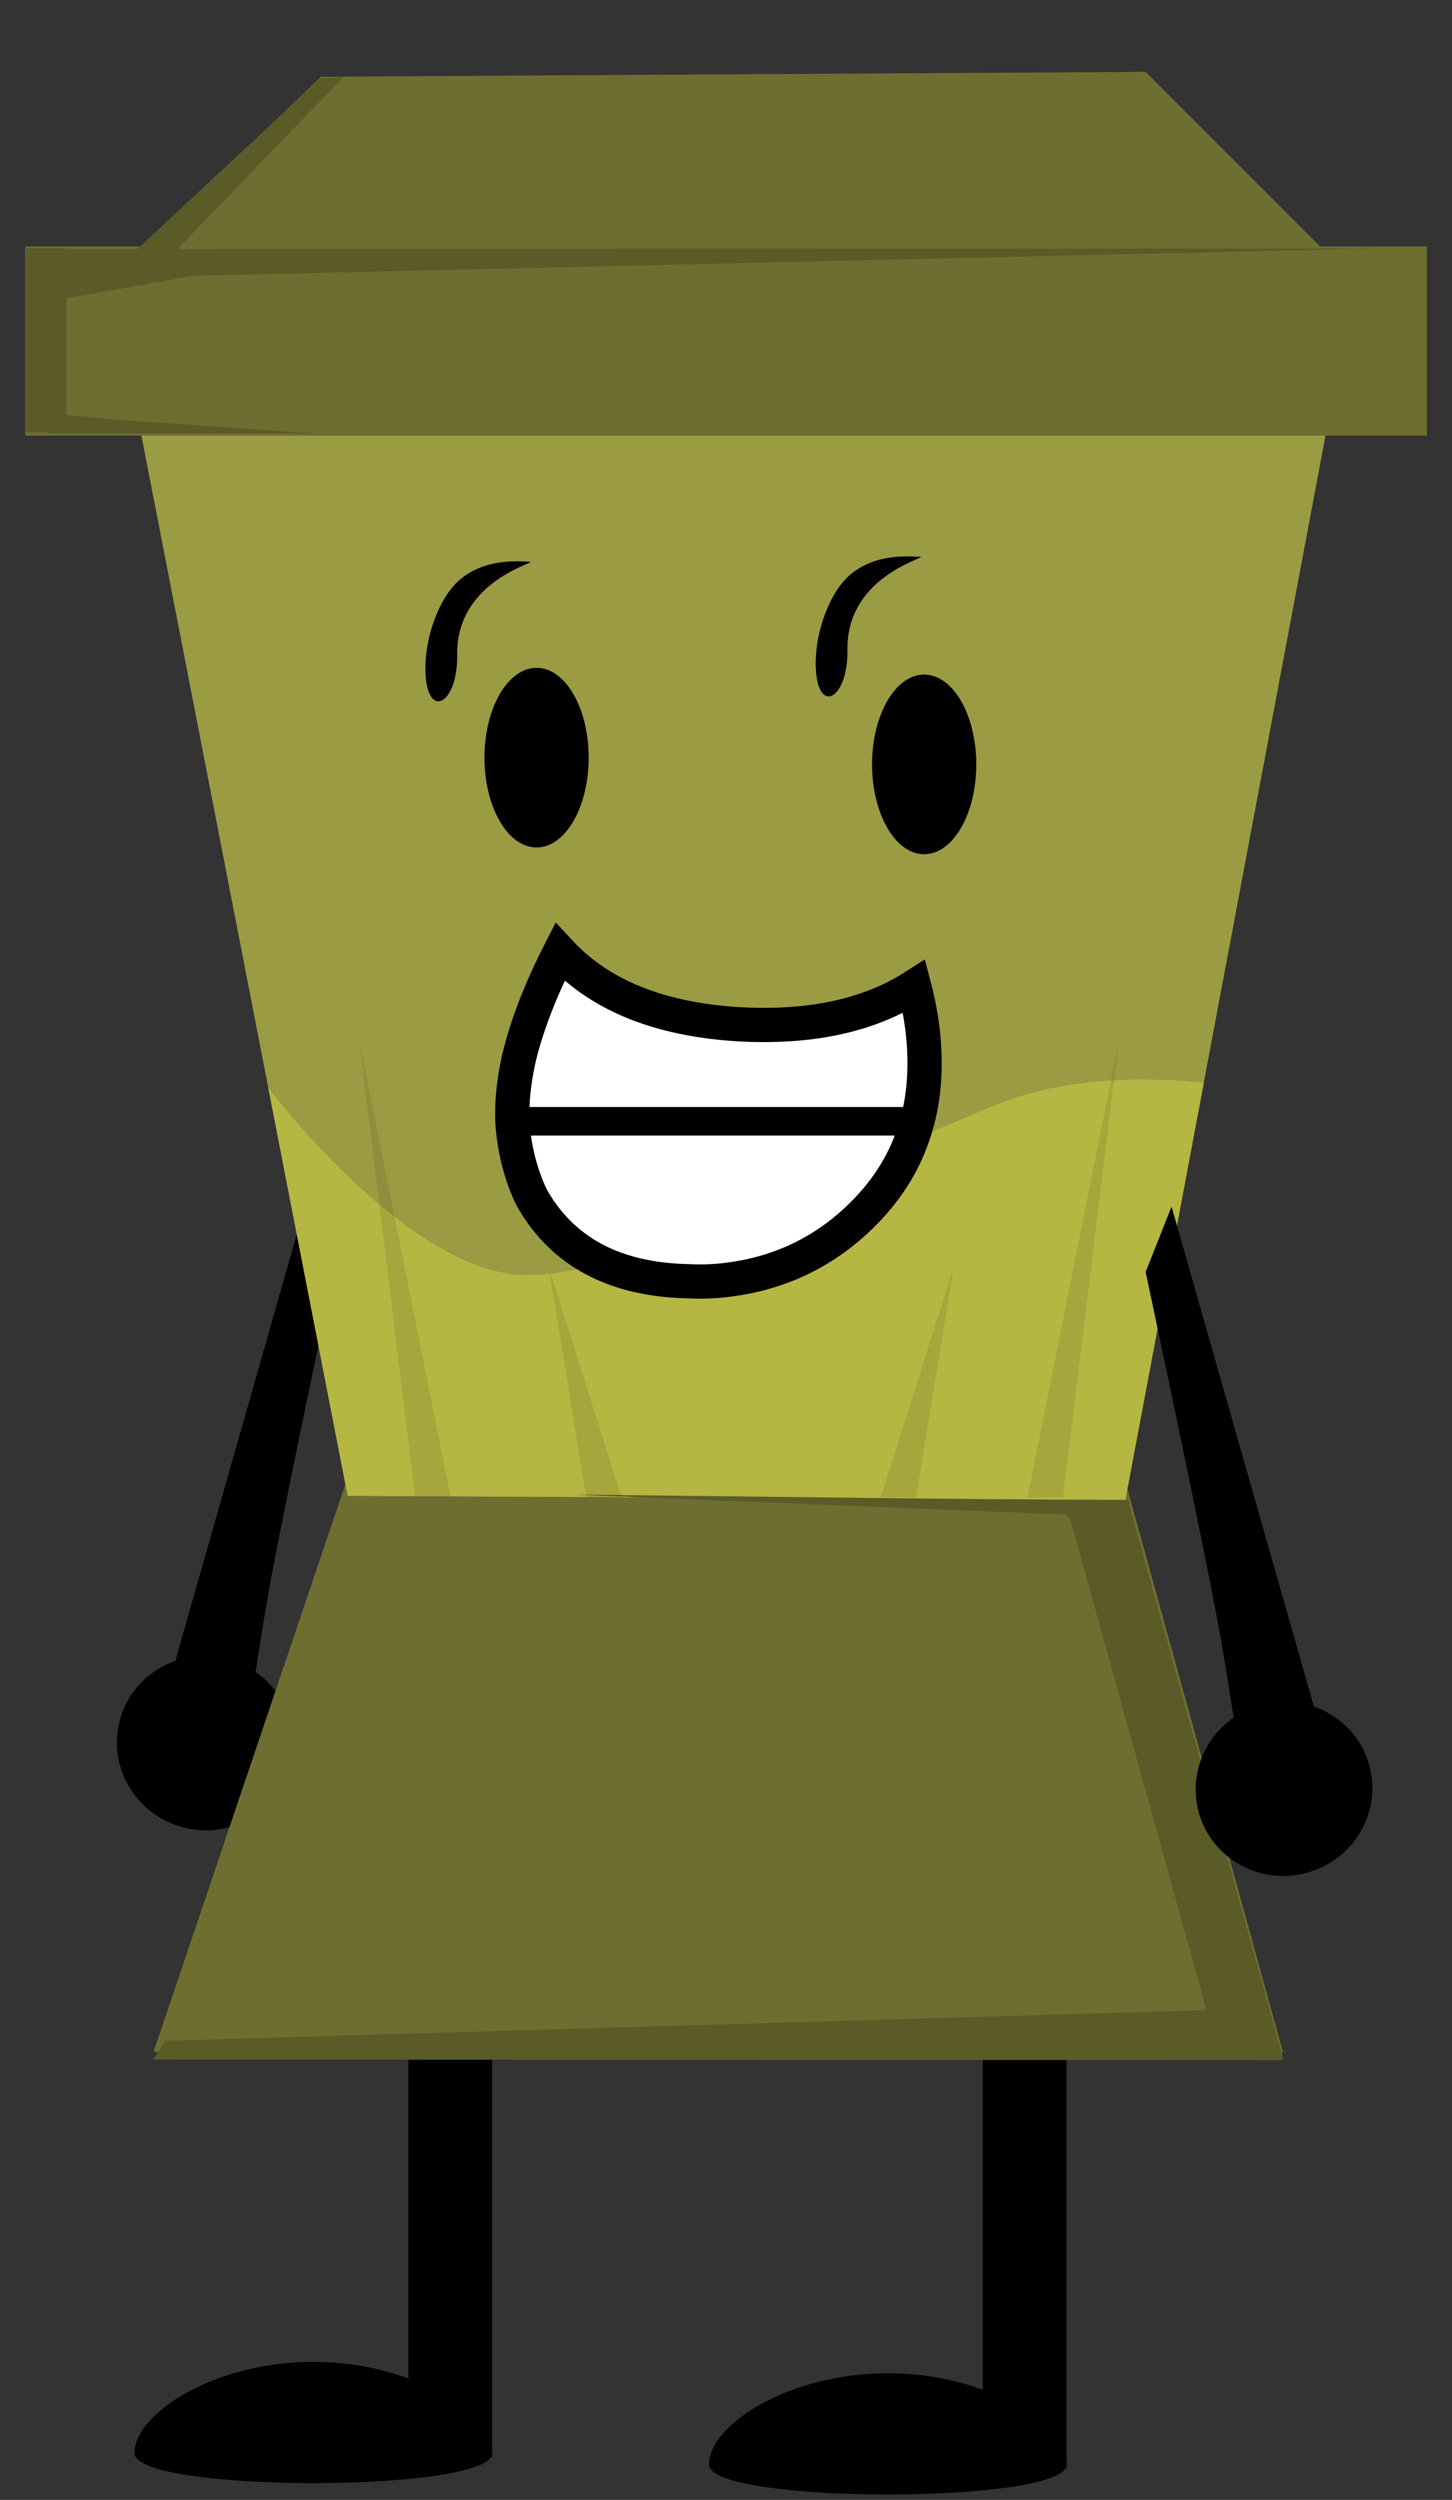 <svg viewBox="0,0,127.226,219.027" height="219.027" width="127.226" xmlns:xlink="http://www.w3.org/1999/xlink" xmlns="http://www.w3.org/2000/svg" version="1.1"><rect x="0" y="0" width="127.226" height="219.027" fill="#333333" stroke="none"/><g transform="translate(-256.387,-77.487)"><g style="mix-blend-mode: normal" stroke-dashoffset="0" stroke-dasharray="" stroke-linejoin="miter" fill-rule="nonzero" data-paper-data="{&quot;isPaintingLayer&quot;:true}"><path stroke-miterlimit="10" stroke-linecap="butt" stroke-width="2" stroke="none" fill="#000000" fill-opacity="0.01" d="M256.387,296.513v-219.027h127.226v219.027z"></path><g stroke-miterlimit="10" stroke-linecap="butt" stroke-width="0" stroke="none" fill="#000000"><path d="M342.508,293.748v-44h7.333v44z"></path><path d="M349.842,293.415c0,3.498 -31.333,3.498 -31.333,0c0,-3.498 7.014,-8 15.667,-8c8.652,0 15.667,4.502 15.667,8z"></path></g><g stroke-miterlimit="10" stroke-linecap="butt" stroke-width="0" stroke="none" fill="#000000"><path d="M292.175,292.748v-44h7.333v44z"></path><path d="M299.508,292.415c0,3.498 -31.333,3.498 -31.333,0c0,-3.498 7.014,-8 15.667,-8c8.652,0 15.667,4.502 15.667,8z"></path></g><g stroke-miterlimit="10" stroke-linecap="butt" stroke-width="0" stroke="none" fill="#000000" data-paper-data="{&quot;index&quot;:null}"><path d="M281.831,232.301c-1.135,4.055 -5.397,6.407 -9.519,5.253c-4.122,-1.154 -6.542,-5.377 -5.407,-9.432c1.135,-4.055 5.397,-6.407 9.519,-5.253c4.122,1.154 6.542,5.377 5.407,9.432z"></path><path d="M269.529,230.803l14.691,-51.6l2.273,5.725c0,0 -4.643,21.709 -6.288,30.486c-1.251,6.671 -2.732,17.613 -2.732,17.613z"></path></g><path stroke-miterlimit="10" stroke-linecap="butt" stroke-width="0" stroke="none" fill="#ffb5b5" data-paper-data="{&quot;index&quot;:null}" d="M320.138,251.203c-0.819,0 -1.483,-0.664 -1.483,-1.483c0,-0.819 0.664,-1.483 1.483,-1.483c0.819,0 1.483,0.664 1.483,1.483c0,0.819 -0.664,1.483 -1.483,1.483z"></path><path stroke-miterlimit="10" stroke-linecap="butt" stroke-width="0" stroke="none" fill="#6e6e30" d="M269.837,257.263l17.473,-51.694l67.331,0.425l14.173,51.319z"></path><path stroke-miterlimit="10" stroke-linecap="butt" stroke-width="0" stroke="none" fill="#9b9b44" d="M286.85,208.54l-18.473,-94.944h104.538l-17.923,95.289z"></path><path stroke-miterlimit="10" stroke-linecap="butt" stroke-width="0" stroke="none" fill="#b6b643" d="M286.85,208.54c0,0 -2.319,-11.917 -4.585,-23.566c-0.836,-4.296 -2.367,-12.167 -2.367,-12.167c0,0 12.407,16.443 22.662,16.389c9.739,-0.052 26.711,-9.104 41.3,-14.984c8.069,-3.252 18.001,-1.84 18.001,-1.84l-6.868,36.513z"></path><path stroke-miterlimit="10" stroke-linecap="butt" stroke-width="0" stroke="none" fill="#6e6e30" d="M258.603,115.655v-16.573h122.811v16.573z"></path><path stroke-miterlimit="10" stroke-linecap="butt" stroke-width="0" stroke="none" fill="#6e6e30" d="M265.402,102.481l19.123,-18.273l72.242,-0.425l19.548,19.548z"></path><path stroke-miterlimit="10" stroke-linecap="butt" stroke-width="0" stroke="none" fill="#000000" d="M307.967,143.867c0,4.346 -2.044,7.87 -4.565,7.87c-2.521,0 -4.565,-3.524 -4.565,-7.87c0,-4.346 2.044,-7.87 4.565,-7.87c2.521,0 4.565,3.524 4.565,7.87z"></path><path stroke-miterlimit="10" stroke-linecap="butt" stroke-width="0" stroke="none" fill="#000000" d="M341.929,144.459c0,4.346 -2.044,7.87 -4.565,7.87c-2.521,0 -4.565,-3.524 -4.565,-7.87c0,-4.346 2.044,-7.87 4.565,-7.87c2.521,0 4.565,3.524 4.565,7.87z"></path><path stroke-miterlimit="10" stroke-linecap="butt" stroke-width="0" stroke="none" fill="#5b5b28" d="M269.808,257.935l1.05,-1.654l95.35,-2.807l2.6,4.507z"></path><path stroke-miterlimit="10" stroke-linecap="butt" stroke-width="0" stroke="none" fill="#5b5b28" d="M349.7,208.908l5.519,0.014l13.614,48.951l-5.544,0.011z"></path><path stroke-miterlimit="10" stroke-linecap="butt" stroke-width="0" stroke="none" fill="#5b5b28" data-paper-data="{&quot;index&quot;:null}" d="M355.408,208.982l-1.284,4.507l-4.427,-3.307l-43.189,-1.754z"></path><path stroke-miterlimit="10" stroke-linecap="butt" stroke-width="0" stroke="none" fill="#000000" fill-opacity="0.086" d="M292.758,208.582l-4.9,-40l8,40z"></path><path stroke-miterlimit="10" stroke-linecap="butt" stroke-width="0" stroke="none" fill="#000000" fill-opacity="0.086" data-paper-data="{&quot;index&quot;:null}" d="M346.425,208.681l8,-40l-4.9,40z"></path><path stroke-miterlimit="10" stroke-linecap="butt" stroke-width="0" stroke="none" fill="#000000" fill-opacity="0.086" data-paper-data="{&quot;index&quot;:null}" d="M333.558,208.681l6.4,-20.2l-3.3,20.2z"></path><path stroke-miterlimit="10" stroke-linecap="butt" stroke-width="0" stroke="none" fill="#000000" fill-opacity="0.086" data-paper-data="{&quot;index&quot;:null}" d="M307.758,208.681l-3.3,-20.2l6.4,20.2z"></path><path stroke-miterlimit="10" stroke-linecap="butt" stroke-width="0" stroke="none" fill="#5b5b28" data-paper-data="{&quot;index&quot;:null}" d="M377.031,99.254l-103.711,2.396l-12.933,2.304l-1.8,-4.654z"></path><path stroke-miterlimit="10" stroke-linecap="butt" stroke-width="0" stroke="none" fill="#5b5b28" d="M258.675,115.359v-16.111h3.556v16.111z"></path><path stroke-miterlimit="10" stroke-linecap="butt" stroke-width="0" stroke="none" fill="#5b5b28" d="M260.675,115.47v-1.778l5.778,0.556l17.556,1.222z"></path><path stroke-miterlimit="10" stroke-linecap="butt" stroke-width="0" stroke="none" fill="#5b5b28" d="M267.878,99.815l16.586,-15.463l2.008,-0.114l-14.92,15.463z"></path><g stroke-miterlimit="10" stroke-linecap="butt" stroke-width="0" stroke="none" fill="#000000" data-paper-data="{&quot;index&quot;:null}"><path d="M366.838,226.868c4.122,-1.154 8.383,1.198 9.519,5.253c1.135,4.055 -1.285,8.278 -5.407,9.432c-4.122,1.154 -8.383,-1.198 -9.519,-5.253c-1.135,-4.055 1.285,-8.278 5.407,-9.432z"></path><path d="M365.788,237.028c0,0 -1.48,-10.942 -2.732,-17.613c-1.646,-8.777 -6.288,-30.486 -6.288,-30.486l2.273,-5.725l14.691,51.6z"></path></g><g><path stroke-miterlimit="10" stroke-linecap="butt" stroke-width="1" stroke="none" fill="#ffffff" d="M301.282,175.723h35.546c-0.805,2.817 -2.213,5.365 -4.292,7.646c-3.219,3.487 -7.176,5.5 -11.804,6.17c-1.274,0.134 -2.616,0.201 -3.957,0.201c-6.505,-0.134 -11.066,-2.549 -13.682,-7.243c-0.067,-0.134 -0.134,-0.268 -0.201,-0.402c-1.006,-1.945 -1.543,-4.024 -1.61,-6.371M337.297,171.9c-0.067,1.341 -0.268,2.616 -0.604,3.89h-35.411c-0.067,-1.744 0.134,-3.487 0.537,-5.432c0.671,-2.951 1.878,-6.036 3.622,-9.456c3.487,3.756 8.585,5.835 15.358,6.304c6.371,0.402 11.603,-0.671 15.694,-3.286c0.738,2.75 1.006,5.432 0.805,7.981z"></path><path stroke-miterlimit="12" stroke-linecap="round" stroke-width="3" stroke="#000000" fill="none" d="M301.282,175.723c-0.067,-1.677 0.134,-3.487 0.537,-5.365c0.671,-2.884 1.878,-6.036 3.622,-9.456c3.487,3.756 8.585,5.835 15.358,6.304c6.371,0.402 11.603,-0.671 15.694,-3.286c0.738,2.817 1.006,5.432 0.872,7.914c-0.067,1.341 -0.268,2.683 -0.604,3.89c-0.738,2.817 -2.146,5.365 -4.292,7.646c-3.219,3.42 -7.176,5.5 -11.804,6.17c-1.274,0.201 -2.549,0.268 -3.957,0.201c-6.438,-0.134 -10.999,-2.549 -13.682,-7.243c-0.067,-0.134 -0.134,-0.268 -0.201,-0.402c-0.872,-1.945 -1.408,-4.091 -1.543,-6.371z"></path><path stroke-miterlimit="3" stroke-linecap="round" stroke-width="2.5" stroke="#000000" fill="none" d="M301.282,175.723h35.478"></path></g><path stroke-miterlimit="10" stroke-linecap="butt" stroke-width="0" stroke="none" fill="#000000" d="M296.446,134.842c0.056,4.48 -2.727,5.795 -2.784,1.315c-0.037,-2.924 1.233,-6.37 3.023,-7.888c2.322,-1.969 5.372,-1.565 6.059,-1.574c1.215,-0.015 -6.383,1.429 -6.298,8.146z"></path><path stroke-miterlimit="10" stroke-linecap="butt" stroke-width="0" stroke="none" fill="#000000" d="M330.643,134.412c0.056,4.48 -2.727,5.795 -2.784,1.315c-0.037,-2.924 1.233,-6.37 3.023,-7.888c2.322,-1.969 5.372,-1.565 6.059,-1.574c1.215,-0.015 -6.383,1.429 -6.298,8.146z"></path><g text-anchor="start" font-size="12" font-weight="normal" font-family="sans-serif" stroke-miterlimit="10" stroke-linecap="butt" stroke-width="1" stroke="none" fill="none"></g></g></g></svg><!--rotationCenter:63.61315331210187:102.51329999999997-->